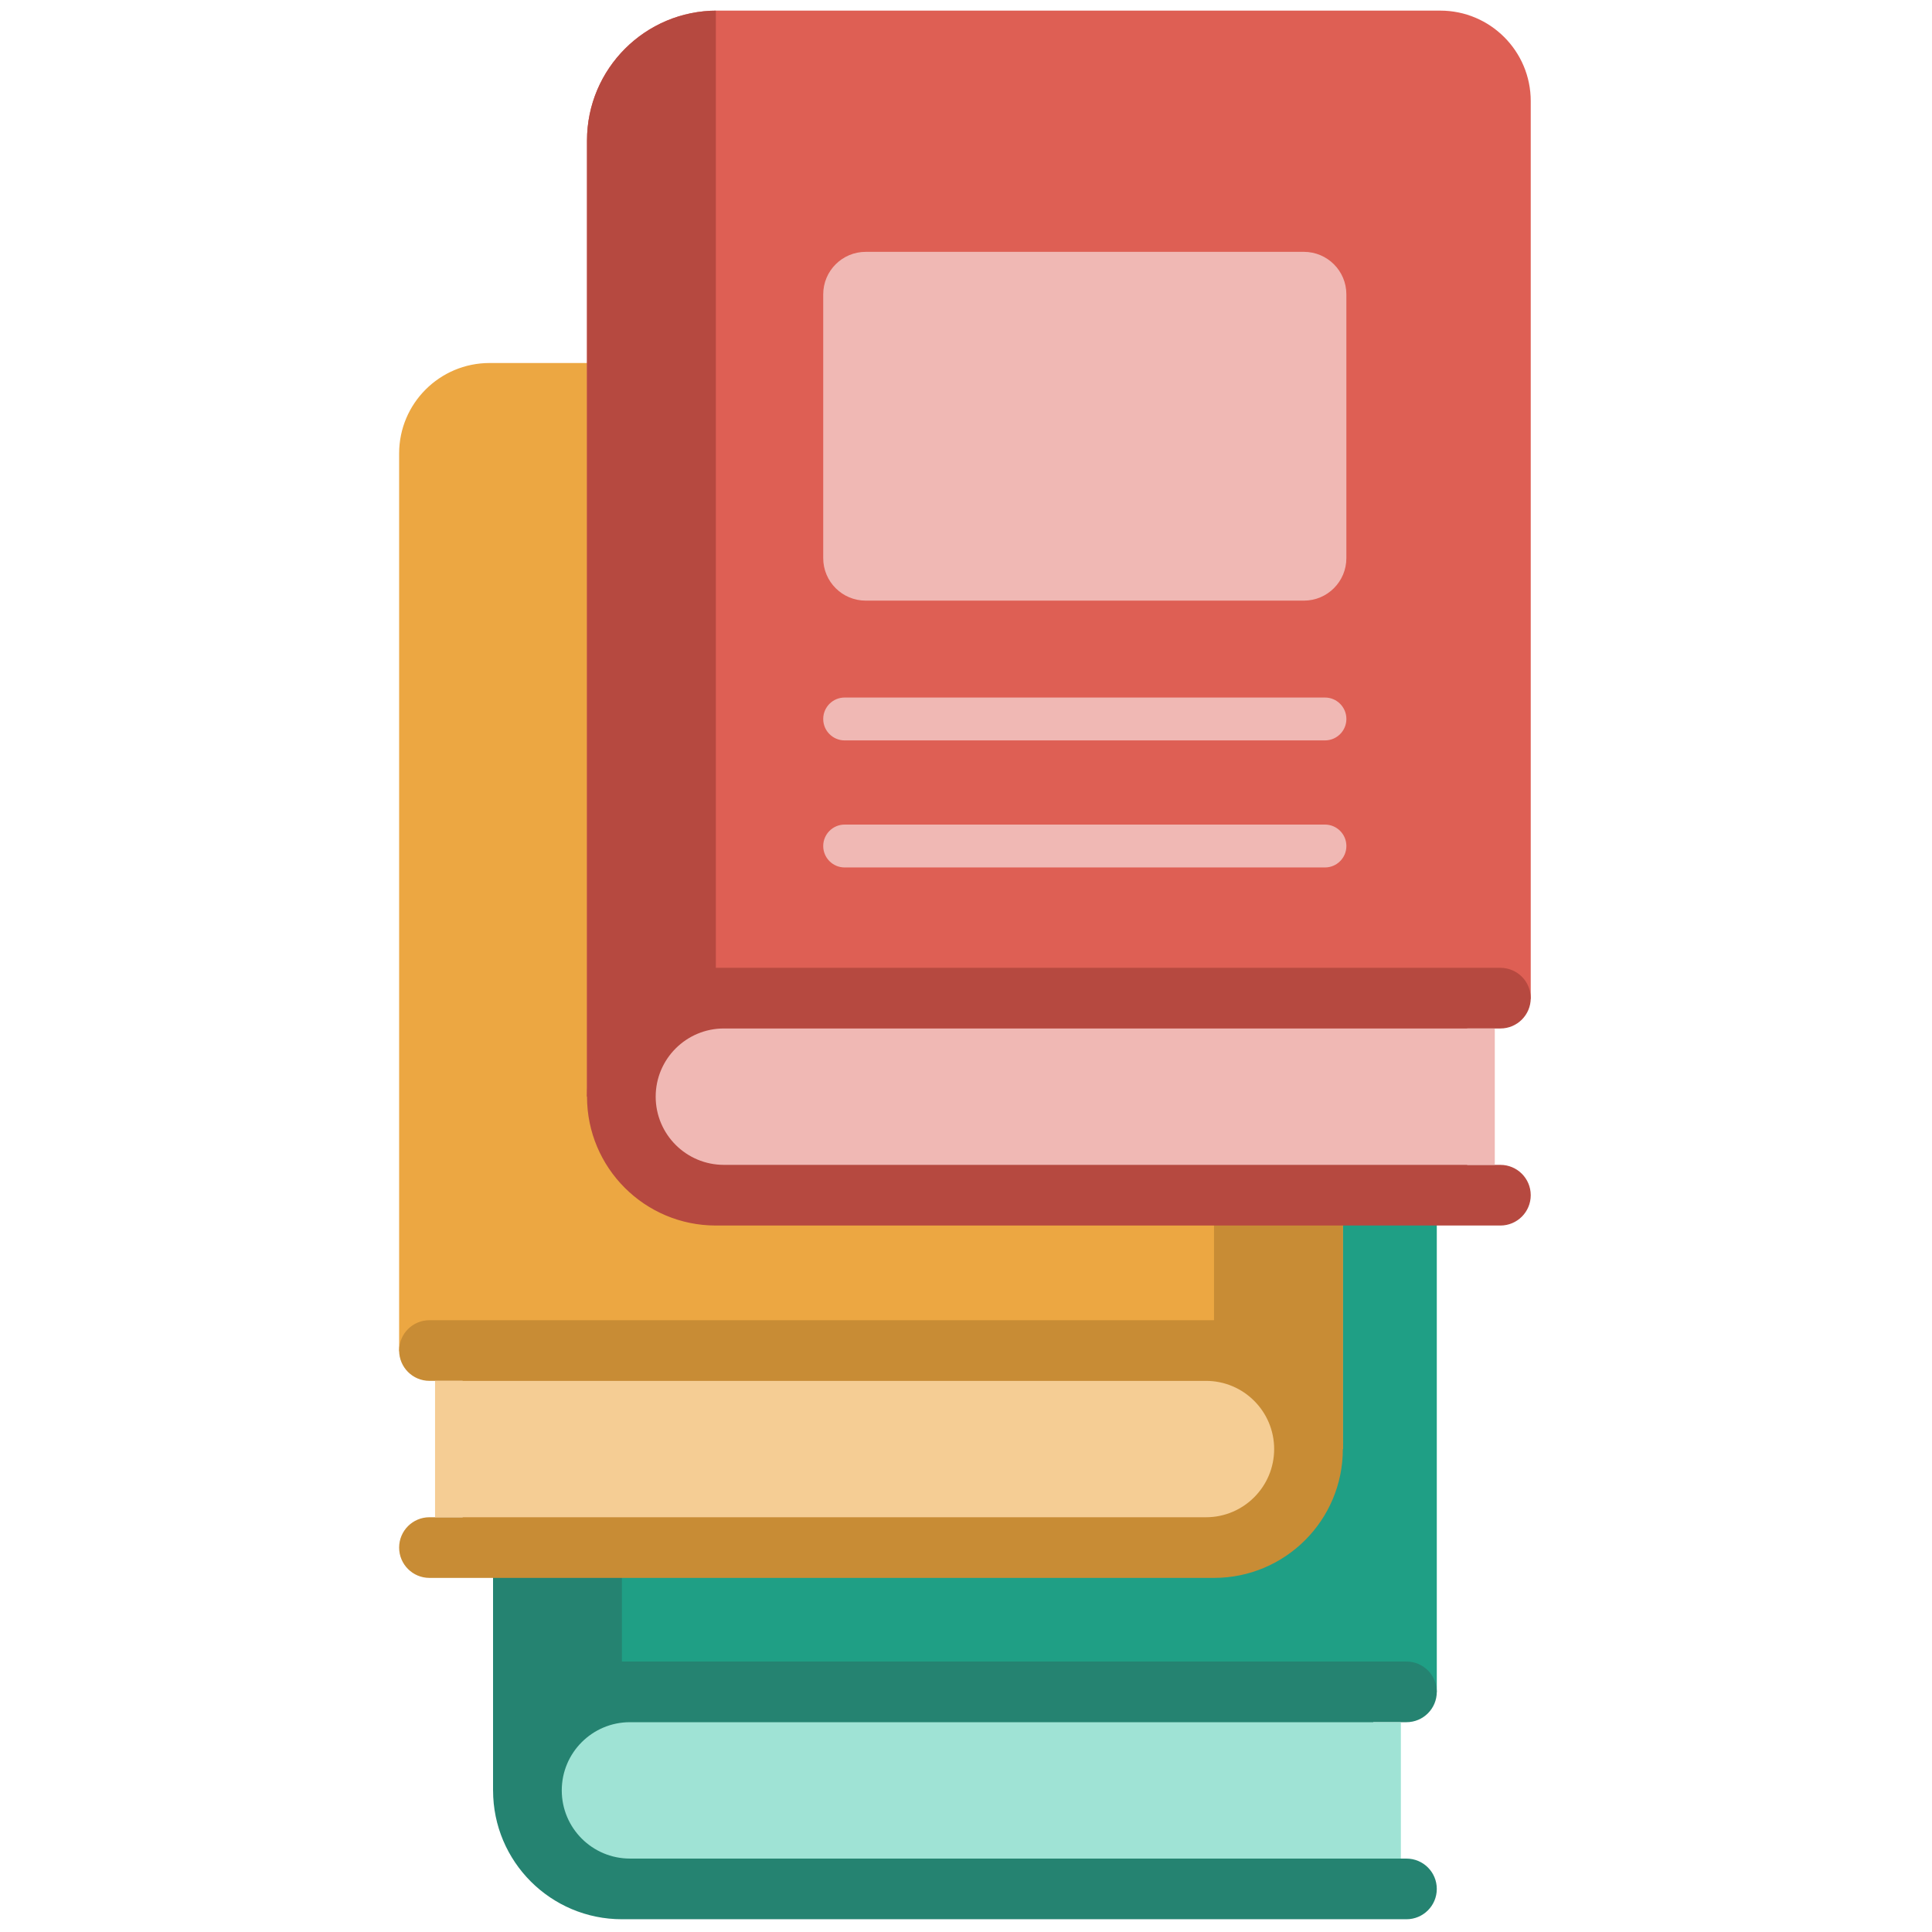 <svg xmlns="http://www.w3.org/2000/svg" xmlns:xlink="http://www.w3.org/1999/xlink" version="1.1" width="256" height="256" viewBox="0 0 256 256" xml:space="preserve">

<defs>
</defs>
<g style="stroke: none; stroke-width: 0; stroke-dasharray: none; stroke-linecap: butt; stroke-linejoin: miter; stroke-miterlimit: 10; fill: none; fill-rule: nonzero; opacity: 1;" transform="translate(1.407 1.407) scale(2.81 2.81)" >
	<path d="M 22.75 83.924 l 0 -45.085 c 0 -3.384 2.743 -6.127 6.127 -6.127 l 34.107 0 c 2.357 0 4.267 1.91 4.267 4.267 l 0 42.3 C 66.77 81.755 41.802 82.601 22.75 83.924 z" style="stroke: none; stroke-width: 1; stroke-dasharray: none; stroke-linecap: butt; stroke-linejoin: miter; stroke-miterlimit: 10; fill: rgb(31,159,133); fill-rule: nonzero; opacity: 1;" transform=" matrix(1 0 0 1 0 0) " stroke-linecap="round" />
	<path d="M 28.825 32.712 l 0 49.728 l -6.076 1.484 l 0 -45.085 c 0 -3.384 2.743 -6.127 6.127 -6.127" style="stroke: none; stroke-width: 1; stroke-dasharray: none; stroke-linecap: butt; stroke-linejoin: miter; stroke-miterlimit: 10; fill: rgb(37,131,113); fill-rule: nonzero; opacity: 1;" transform=" matrix(1 0 0 1 0 0) " stroke-linecap="round" />
	<path d="M 64.255 80.709 h 1.566 c 0.79 0 1.43 -0.64 1.43 -1.43 l 0 0 c 0 -0.79 -0.64 -1.43 -1.43 -1.43 l -36.995 0 c -3.356 0 -6.076 2.72 -6.076 6.076 v 0 c 0 3.356 2.72 6.076 6.076 6.076 l 36.995 0 c 0.79 0 1.43 -0.64 1.43 -1.43 l 0 0 c 0 -0.79 -0.64 -1.43 -1.43 -1.43 h -1.566 V 80.709 z" style="stroke: none; stroke-width: 1; stroke-dasharray: none; stroke-linecap: butt; stroke-linejoin: miter; stroke-miterlimit: 10; fill: rgb(37,131,113); fill-rule: nonzero; opacity: 1;" transform=" matrix(1 0 0 1 0 0) " stroke-linecap="round" />
	<path d="M 35.892 60.534 l 20.661 0 c 1.107 0 2.004 -0.897 2.004 -2.004 V 46.091 c 0 -1.107 -0.897 -2.004 -2.004 -2.004 l -20.661 0 c -1.107 0 -2.004 0.897 -2.004 2.004 l 0 12.439 C 33.888 59.637 34.785 60.534 35.892 60.534 z" style="stroke: none; stroke-width: 1; stroke-dasharray: none; stroke-linecap: butt; stroke-linejoin: miter; stroke-miterlimit: 10; fill: rgb(78,222,193); fill-rule: nonzero; opacity: 1;" transform=" matrix(1 0 0 1 0 0) " stroke-linecap="round" />
	<path d="M 29.205 87.14 l 36.352 0 l 0 -6.431 l -36.352 0 c -1.776 0 -3.216 1.44 -3.216 3.216 v 0 C 25.989 85.7 27.429 87.14 29.205 87.14 z" style="stroke: none; stroke-width: 1; stroke-dasharray: none; stroke-linecap: butt; stroke-linejoin: miter; stroke-miterlimit: 10; fill: rgb(159,227,213); fill-rule: nonzero; opacity: 1;" transform=" matrix(1 0 0 1 0 0) " stroke-linecap="round" />
	<path d="M 56.553 61.545 H 35.892 c -1.663 0 -3.016 -1.353 -3.016 -3.016 V 46.091 c 0 -1.663 1.353 -3.016 3.016 -3.016 h 20.661 c 1.663 0 3.016 1.353 3.016 3.016 v 12.438 C 59.569 60.192 58.216 61.545 56.553 61.545 z M 35.892 45.098 c -0.548 0 -0.993 0.446 -0.993 0.993 v 12.438 c 0 0.548 0.446 0.993 0.993 0.993 h 20.661 c 0.548 0 0.993 -0.445 0.993 -0.993 V 46.091 c 0 -0.548 -0.445 -0.993 -0.993 -0.993 H 35.892 z" style="stroke: none; stroke-width: 1; stroke-dasharray: none; stroke-linecap: butt; stroke-linejoin: miter; stroke-miterlimit: 10; fill: rgb(0,0,0); fill-rule: nonzero; opacity: 1;" transform=" matrix(1 0 0 1 0 0) " stroke-linecap="round" />
	<path d="M 58.558 67.125 h -24.67 c -0.558 0 -1.011 -0.452 -1.011 -1.011 s 0.453 -1.011 1.011 -1.011 h 24.67 c 0.559 0 1.011 0.452 1.011 1.011 S 59.117 67.125 58.558 67.125 z" style="stroke: none; stroke-width: 1; stroke-dasharray: none; stroke-linecap: butt; stroke-linejoin: miter; stroke-miterlimit: 10; fill: rgb(0,0,0); fill-rule: nonzero; opacity: 1;" transform=" matrix(1 0 0 1 0 0) " stroke-linecap="round" />
	<path d="M 58.558 73.116 h -24.67 c -0.558 0 -1.011 -0.452 -1.011 -1.011 s 0.453 -1.011 1.011 -1.011 h 24.67 c 0.559 0 1.011 0.452 1.011 1.011 S 59.117 73.116 58.558 73.116 z" style="stroke: none; stroke-width: 1; stroke-dasharray: none; stroke-linecap: butt; stroke-linejoin: miter; stroke-miterlimit: 10; fill: rgb(0,0,0); fill-rule: nonzero; opacity: 1;" transform=" matrix(1 0 0 1 0 0) " stroke-linecap="round" />
	<path d="M 28.825 38.93 c -0.558 0 -1.011 -0.453 -1.011 -1.011 v -5.207 c 0 -0.558 0.453 -1.011 1.011 -1.011 s 1.011 0.453 1.011 1.011 v 5.207 C 29.836 38.477 29.384 38.93 28.825 38.93 z" style="stroke: none; stroke-width: 1; stroke-dasharray: none; stroke-linecap: butt; stroke-linejoin: miter; stroke-miterlimit: 10; fill: rgb(0,0,0); fill-rule: nonzero; opacity: 1;" transform=" matrix(1 0 0 1 0 0) " stroke-linecap="round" />
	<path d="M 62.821 67.829 l 0 -45.085 c 0 -3.384 -2.743 -6.127 -6.127 -6.127 l -34.107 0 c -2.357 0 -4.267 1.91 -4.267 4.267 l 0 42.3 C 18.801 65.66 43.769 66.506 62.821 67.829 z" style="stroke: none; stroke-width: 1; stroke-dasharray: none; stroke-linecap: butt; stroke-linejoin: miter; stroke-miterlimit: 10; fill: rgb(236,167,66); fill-rule: nonzero; opacity: 1;" transform=" matrix(1 0 0 1 0 0) " stroke-linecap="round" />
	<path d="M 56.745 16.616 l 0 49.728 l 6.076 1.484 l 0 -45.085 c 0 -3.384 -2.743 -6.127 -6.127 -6.127" style="stroke: none; stroke-width: 1; stroke-dasharray: none; stroke-linecap: butt; stroke-linejoin: miter; stroke-miterlimit: 10; fill: rgb(200,140,53); fill-rule: nonzero; opacity: 1;" transform=" matrix(1 0 0 1 0 0) " stroke-linecap="round" />
	<path d="M 21.315 64.613 H 19.75 c -0.79 0 -1.43 -0.64 -1.43 -1.43 l 0 0 c 0 -0.79 0.64 -1.43 1.43 -1.43 l 36.995 0 c 3.356 0 6.076 2.72 6.076 6.076 v 0 c 0 3.356 -2.72 6.076 -6.076 6.076 l -36.995 0 c -0.79 0 -1.43 -0.64 -1.43 -1.43 l 0 0 c 0 -0.79 0.64 -1.43 1.43 -1.43 h 1.566 L 21.315 64.613 z" style="stroke: none; stroke-width: 1; stroke-dasharray: none; stroke-linecap: butt; stroke-linejoin: miter; stroke-miterlimit: 10; fill: rgb(200,140,53); fill-rule: nonzero; opacity: 1;" transform=" matrix(1 0 0 1 0 0) " stroke-linecap="round" />
	<path d="M 56.366 71.045 l -36.352 0 l 0 -6.431 l 36.352 0 c 1.776 0 3.216 1.44 3.216 3.216 v 0 C 59.581 69.605 58.142 71.045 56.366 71.045 z" style="stroke: none; stroke-width: 1; stroke-dasharray: none; stroke-linecap: butt; stroke-linejoin: miter; stroke-miterlimit: 10; fill: rgb(245,205,148); fill-rule: nonzero; opacity: 1;" transform=" matrix(1 0 0 1 0 0) " stroke-linecap="round" />
	<path d="M 56.745 22.835 c -0.559 0 -1.011 -0.453 -1.011 -1.011 v -5.208 c 0 -0.558 0.452 -1.011 1.011 -1.011 s 1.011 0.453 1.011 1.011 v 5.208 C 57.756 22.382 57.304 22.835 56.745 22.835 z" style="stroke: none; stroke-width: 1; stroke-dasharray: none; stroke-linecap: butt; stroke-linejoin: miter; stroke-miterlimit: 10; fill: rgb(0,0,0); fill-rule: nonzero; opacity: 1;" transform=" matrix(1 0 0 1 0 0) " stroke-linecap="round" />
	<path d="M 27.179 51.213 l 0 -45.085 C 27.179 2.743 29.923 0 33.307 0 l 34.107 0 c 2.357 0 4.267 1.91 4.267 4.267 l 0 42.3 C 71.199 49.043 46.231 49.889 27.179 51.213 z" style="stroke: none; stroke-width: 1; stroke-dasharray: none; stroke-linecap: butt; stroke-linejoin: miter; stroke-miterlimit: 10; fill: rgb(222,95,84); fill-rule: nonzero; opacity: 1;" transform=" matrix(1 0 0 1 0 0) " stroke-linecap="round" />
	<path d="M 33.255 0 l 0 49.728 l -6.076 1.484 l 0 -45.085 C 27.179 2.743 29.923 0 33.307 0" style="stroke: none; stroke-width: 1; stroke-dasharray: none; stroke-linecap: butt; stroke-linejoin: miter; stroke-miterlimit: 10; fill: rgb(182,73,64); fill-rule: nonzero; opacity: 1;" transform=" matrix(1 0 0 1 0 0) " stroke-linecap="round" />
	<path d="M 68.685 47.997 h 1.566 c 0.79 0 1.43 -0.64 1.43 -1.43 v 0 c 0 -0.79 -0.64 -1.43 -1.43 -1.43 l -36.995 0 c -3.356 0 -6.076 2.72 -6.076 6.076 v 0 c 0 3.356 2.72 6.076 6.076 6.076 l 36.995 0 c 0.79 0 1.43 -0.64 1.43 -1.43 v 0 c 0 -0.79 -0.64 -1.43 -1.43 -1.43 h -1.566 L 68.685 47.997 z" style="stroke: none; stroke-width: 1; stroke-dasharray: none; stroke-linecap: butt; stroke-linejoin: miter; stroke-miterlimit: 10; fill: rgb(182,73,64); fill-rule: nonzero; opacity: 1;" transform=" matrix(1 0 0 1 0 0) " stroke-linecap="round" />
	<path d="M 40.322 27.822 l 20.661 0 c 1.107 0 2.004 -0.897 2.004 -2.004 l 0 -12.439 c 0 -1.107 -0.897 -2.004 -2.004 -2.004 l -20.661 0 c -1.107 0 -2.004 0.897 -2.004 2.004 v 12.439 C 38.318 26.925 39.215 27.822 40.322 27.822 z" style="stroke: none; stroke-width: 1; stroke-dasharray: none; stroke-linecap: butt; stroke-linejoin: miter; stroke-miterlimit: 10; fill: rgb(240,184,180); fill-rule: nonzero; opacity: 1;" transform=" matrix(1 0 0 1 0 0) " stroke-linecap="round" />
	<path d="M 33.634 54.428 l 36.352 0 v -6.431 l -36.352 0 c -1.776 0 -3.216 1.44 -3.216 3.216 v 0 C 30.419 52.989 31.858 54.428 33.634 54.428 z" style="stroke: none; stroke-width: 1; stroke-dasharray: none; stroke-linecap: butt; stroke-linejoin: miter; stroke-miterlimit: 10; fill: rgb(240,184,180); fill-rule: nonzero; opacity: 1;" transform=" matrix(1 0 0 1 0 0) " stroke-linecap="round" />
	<path d="M 61.977 34.413 H 39.329 c -0.558 0 -1.011 -0.453 -1.011 -1.011 s 0.453 -1.011 1.011 -1.011 h 22.648 c 0.559 0 1.011 0.453 1.011 1.011 S 62.536 34.413 61.977 34.413 z" style="stroke: none; stroke-width: 1; stroke-dasharray: none; stroke-linecap: butt; stroke-linejoin: miter; stroke-miterlimit: 10; fill: rgb(240,184,180); fill-rule: nonzero; opacity: 1;" transform=" matrix(1 0 0 1 0 0) " stroke-linecap="round" />
	<path d="M 61.977 40.404 H 39.329 c -0.558 0 -1.011 -0.453 -1.011 -1.011 c 0 -0.558 0.453 -1.011 1.011 -1.011 h 22.648 c 0.559 0 1.011 0.453 1.011 1.011 C 62.988 39.951 62.536 40.404 61.977 40.404 z" style="stroke: none; stroke-width: 1; stroke-dasharray: none; stroke-linecap: butt; stroke-linejoin: miter; stroke-miterlimit: 10; fill: rgb(240,184,180); fill-rule: nonzero; opacity: 1;" transform=" matrix(1 0 0 1 0 0) " stroke-linecap="round" />
</g>
</svg>